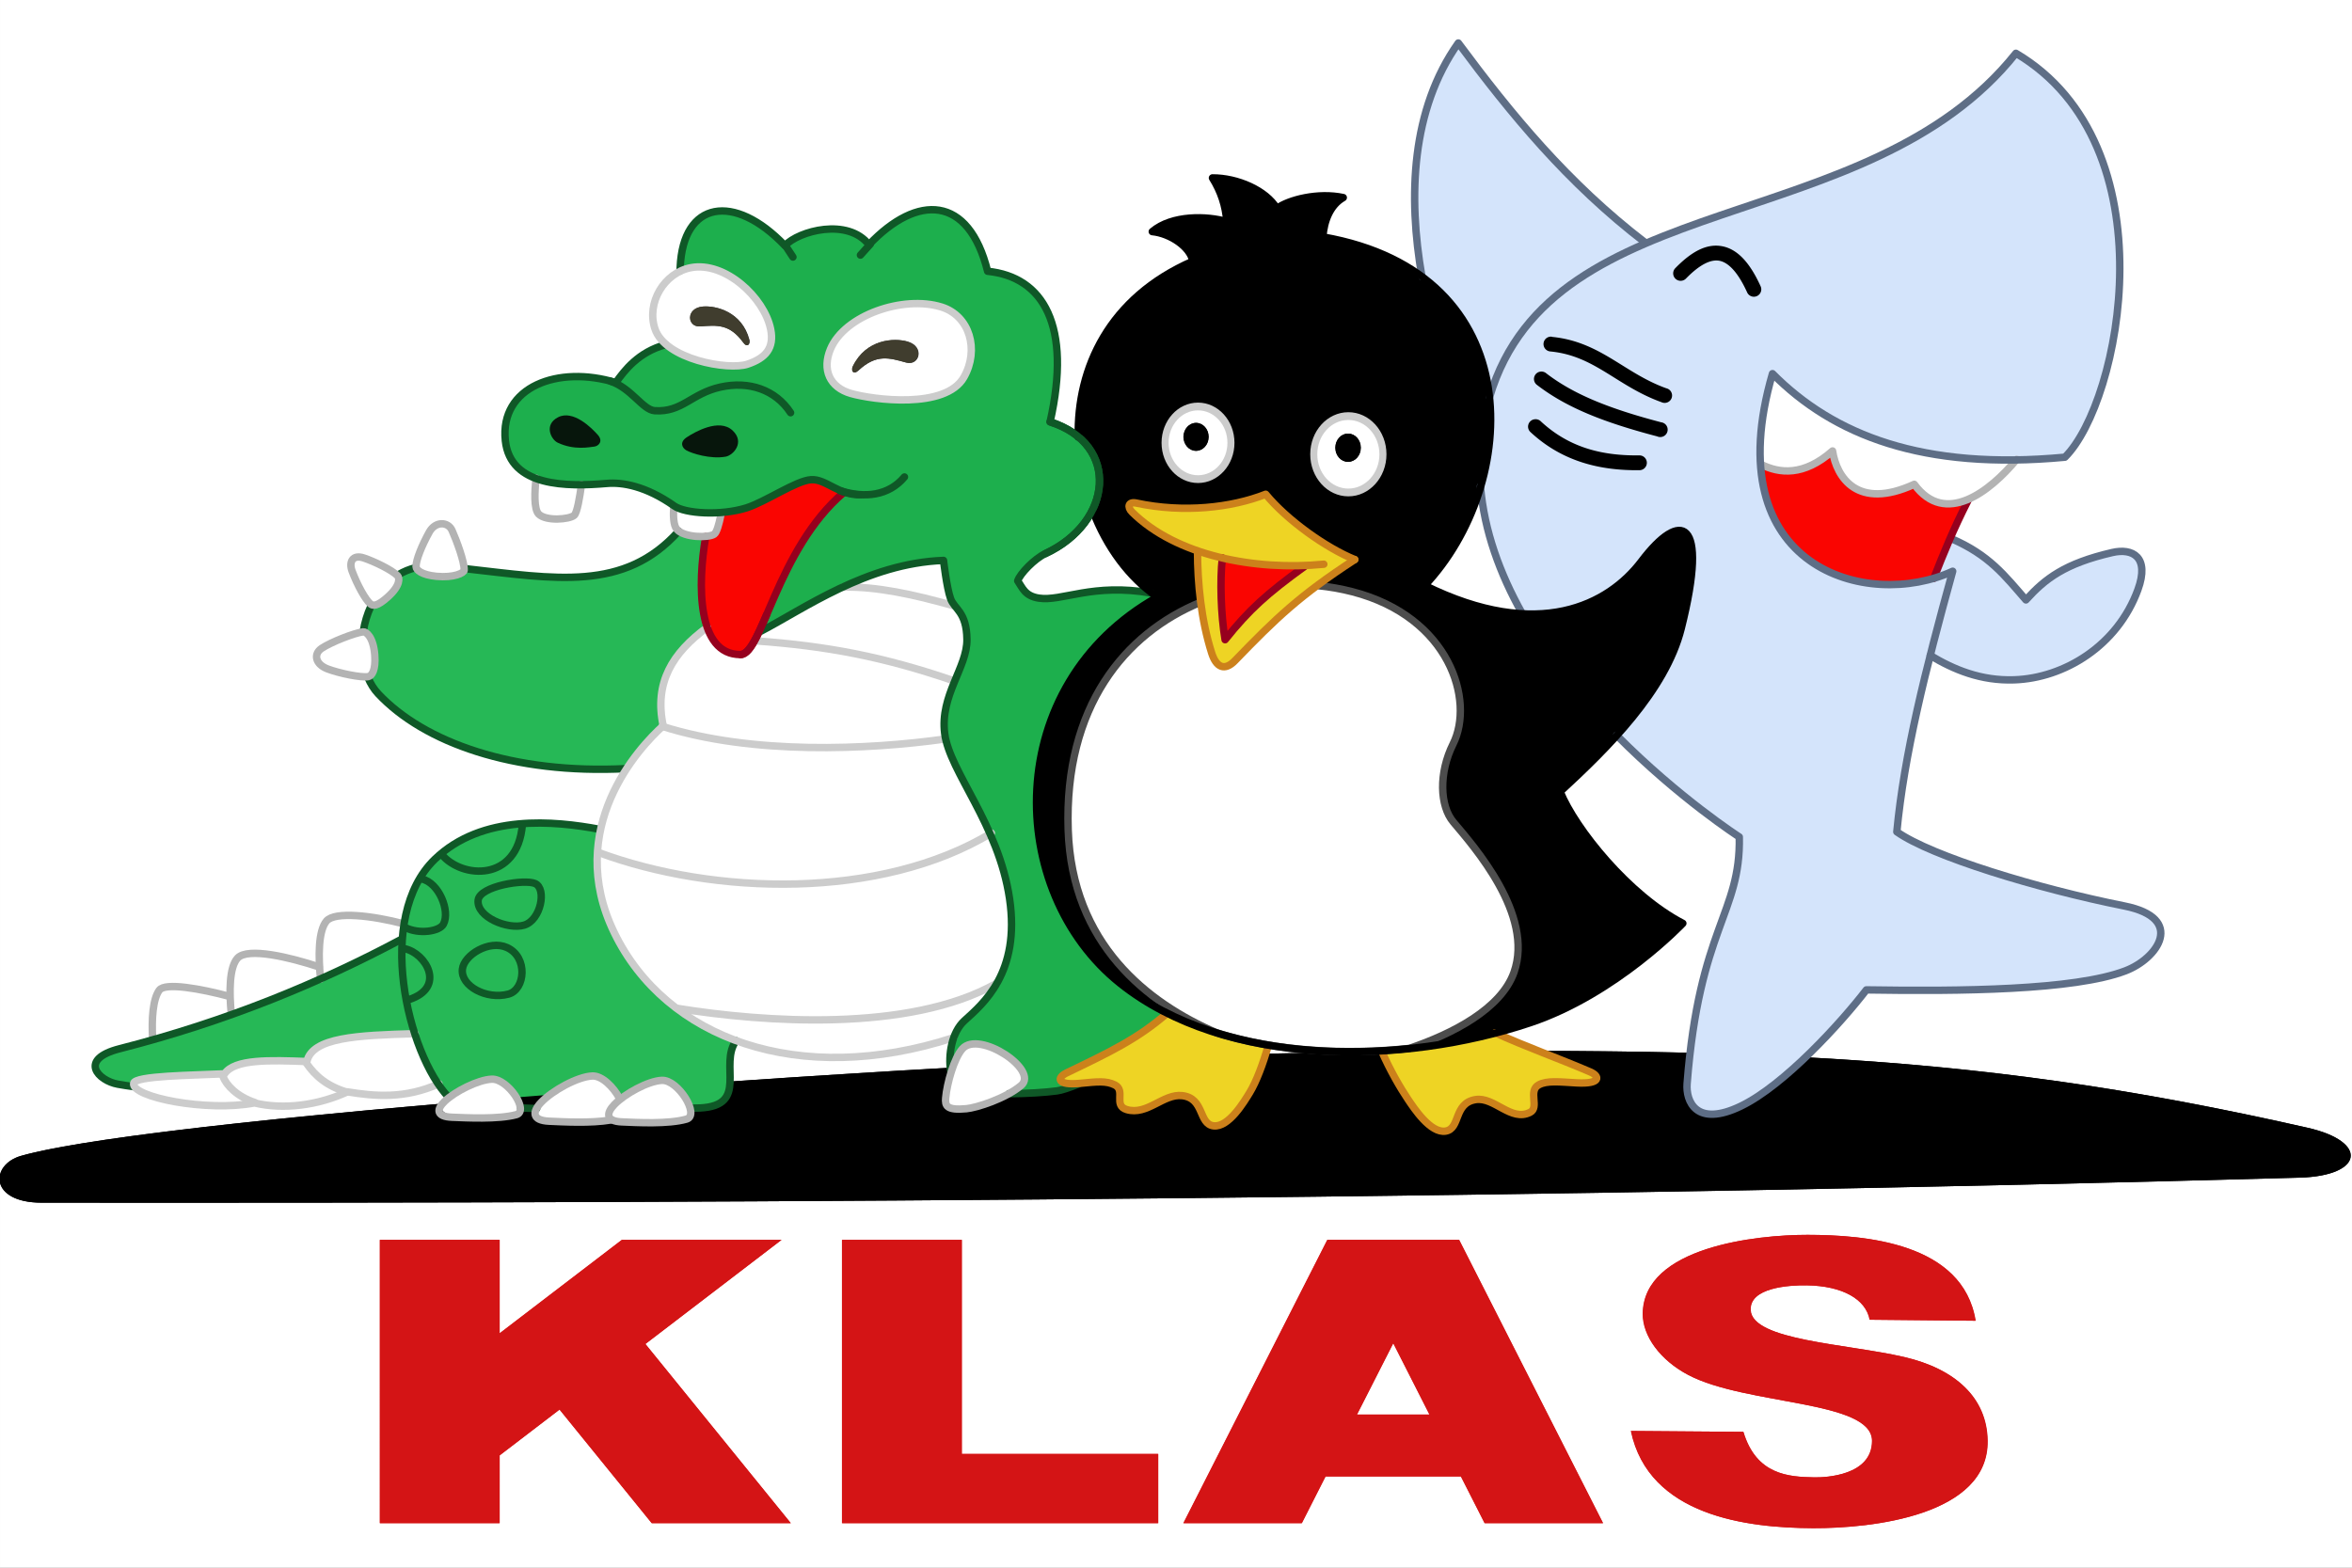 <?xml version="1.0" encoding="UTF-8" standalone="no"?>
<!-- Created with Inkscape (http://www.inkscape.org/) -->

<svg
   xmlns:dc="http://purl.org/dc/elements/1.1/"
   xmlns:cc="http://creativecommons.org/ns#"
   xmlns:rdf="http://www.w3.org/1999/02/22-rdf-syntax-ns#"
   xmlns:svg="http://www.w3.org/2000/svg"
   xmlns="http://www.w3.org/2000/svg"
   xmlns:sodipodi="http://sodipodi.sourceforge.net/DTD/sodipodi-0.dtd"
   xmlns:inkscape="http://www.inkscape.org/namespaces/inkscape"
   width="300"
   height="200"
   viewBox="0 0 79.375 52.917"
   version="1.1"
   id="svg8"
   inkscape:version="0.92.2 5c3e80d, 2017-08-06"
   sodipodi:docname="klas.svg">
  <rect x="0" y="0" width="79.375" height="52.917" fill="#808080" stroke="none"/>
  <defs
     id="defs2" />
  <sodipodi:namedview
     id="base"
     pagecolor="#ffffff"
     bordercolor="#666666"
     borderopacity="1.0"
     inkscape:pageopacity="0.0"
     inkscape:pageshadow="2"
     inkscape:zoom="1.4"
     inkscape:cx="-48.368997"
     inkscape:cy="148.67296"
     inkscape:document-units="px"
     inkscape:current-layer="layer1"
     showgrid="false"
     units="px"
     inkscape:window-width="1600"
     inkscape:window-height="835"
     inkscape:window-x="0"
     inkscape:window-y="33"
     inkscape:window-maximized="1" />
  <g
     inkscape:label="Layer 1"
     inkscape:groupmode="layer"
     id="layer1"
     transform="translate(0,-244.083)">
    <rect
       style="fill:#ffffff;fill-opacity:0.997;stroke:none;stroke-width:0.07;stroke-linecap:butt;stroke-linejoin:round;stroke-miterlimit:4;stroke-dasharray:none;stroke-opacity:1"
       id="rect4504"
       width="79.375"
       height="52.917"
       x="-2.8421709e-14"
       y="244.083" />
    <g
       transform="matrix(0.084,0,0,0.084,-1.899,238.407)"
       id="g1146">
      <g
         transform="matrix(2.976,0,0,2.976,-1076.805,444.192)"
         id="g4223">
        <path
           id="path3241"
           d="m 613.513,40.186 c -6.992,-0.01 -22.169,1.64 -22.284,10.623 -0.039,3.027 2.352,6.306 6.154,8.302 7.837,4.114 24.796,3.385 24.796,8.894 0,4.678 -6.229,4.956 -7.829,4.925 -3.423,-0.067 -7.802,-0.313 -9.549,-6.144 l -15.175,-0.118 c 2.415,11.496 15.695,13.093 24.596,13.126 7.885,0.03 23.7,-1.684 23.549,-11.816 -0.086,-5.817 -4.388,-9.7 -11.26,-11.297 -7.773,-1.806 -20.512,-2.223 -20.727,-6.336 -0.158,-3.022 5.12,-3.381 7.601,-3.341 4.825,0.078 7.96,1.882 8.475,4.643 l 14.292,0.137 C 634.445,41.215 621.139,40.197 613.513,40.186 Z M 420.731,40.86 V 79.119 h 16.158 V 69.971 l 8.102,-6.199 12.453,15.348 h 18.761 L 456.57,54.924 474.958,40.86 H 453.411 L 436.889,53.494 V 40.86 Z m 62.401,0 V 79.119 h 6.163 9.995 26.508 v -9.349 H 499.29 V 40.86 Z m 65.514,0 -19.435,38.26 h 15.976 l 3.204,-6.308 h 18.288 l 3.204,6.308 h 15.976 L 566.424,40.86 h -1.802 -14.173 z m 8.894,13.946 4.897,9.649 h -9.804 z"
           style="font-style:normal;font-variant:normal;font-weight:bold;font-stretch:normal;font-size:66.016px;line-height:125%;font-family:Arial;-inkscape-font-specification:'Arial Bold';text-align:start;letter-spacing:0px;word-spacing:0px;writing-mode:lr-tb;text-anchor:start;fill:#d41415;fill-opacity:1;stroke:none"
           inkscape:connector-curvature="0" />
        <path
           sodipodi:nodetypes="ssssss"
           inkscape:connector-curvature="0"
           id="path4081"
           d="m 372.297,29.52 c -4.178,1.188 -4.342,6.315 2.761,6.322 102.621,0.095 204.608,-0.582 304.851,-3.379 8.628,-0.241 9.327,-4.864 1.066,-6.736 -42.958,-9.733 -73.439,-11.161 -137.093,-10.071 -40.396,0.692 -152.014,8.299 -171.585,13.864 z"
           style="color:#000000;display:inline;overflow:visible;visibility:visible;fill:#000000;fill-opacity:1;stroke:none;stroke-width:1;marker:none;enable-background:accumulate" />
        <path
           style="color:#000000;display:inline;overflow:visible;visibility:visible;fill:#ffffff;stroke:none;stroke-width:1;marker:none;enable-background:accumulate"
           d="m 390.35,16.459 c -0.462,-3.283 -0.565,-7.707 0.634,-9.318 1.199,-1.611 11.664,1.233 14.216,2.397 2.552,1.164 -3.331,5.071 -4.727,5.526 -1.396,0.455 -10.122,1.395 -10.122,1.395 z"
           id="path4083"
           inkscape:connector-curvature="0" />
        <path
           sodipodi:nodetypes="csssc"
           style="color:#000000;display:inline;overflow:visible;visibility:visible;fill:#ffffff;stroke:none;stroke-width:1;marker:none;enable-background:accumulate"
           d="m 400.909,12.136 c -0.462,-3.283 -0.732,-7.846 0.634,-9.318 1.867,-2.012 11.664,1.233 14.216,2.397 2.552,1.164 -3.331,5.071 -4.727,5.526 -1.396,0.455 -10.122,1.395 -10.122,1.395 z"
           id="path4085"
           inkscape:connector-curvature="0" />
        <path
           sodipodi:nodetypes="csscc"
           inkscape:connector-curvature="0"
           id="path4089"
           d="m 427.249,-1.69 c -11.954,6.737 -25.649,12.667 -41.61,16.74 -5.662,1.445 -2.901,4.321 -0.265,4.794 14.64,2.626 34.823,-1.41 44.008,-3.276 z"
           style="color:#000000;display:inline;overflow:visible;visibility:visible;fill:#26b856;fill-opacity:1;stroke:none;stroke-width:1;marker:none;enable-background:accumulate" />
        <path
           style="color:#000000;display:inline;overflow:visible;visibility:visible;fill:#ffffff;stroke:none;stroke-width:1;marker:none;enable-background:accumulate"
           d="m 427.477,12.964 c -8.769,0.259 -15.774,0.289 -16.58,3.82 -4.94,-0.183 -9.766,-0.359 -11.106,1.657 -4.287,0.215 -12.084,0.25 -12.28,1.281 -0.358,1.875 9.917,3.891 16.313,2.654 3.895,0.935 8.573,0.336 12.541,-1.499 4.486,0.733 9.525,1.118 15.417,-2.785 z"
           id="path4091"
           inkscape:connector-curvature="0"
           sodipodi:nodetypes="cccscccc" />
        <path
           sodipodi:nodetypes="cssccsccccc"
           inkscape:connector-curvature="0"
           id="path4097"
           d="m 462.315,-56.309 c -8.231,10.739 -18.795,7.577 -33.389,6.191 -10.296,-0.978 -13.011,12.315 -8.405,17.232 6.477,6.915 19.379,11.275 35.533,9.984 l -1.86,9.117 c -4.578,-0.952 -17.988,-4.488 -26.014,3.248 -8.738,8.422 -3.002,29.112 3.161,33.277 10.38,0.538 19.462,0.581 32.614,0.316 8.008,-0.384 0.462,-8.22 7.17,-10.671 l -1.781,-67.475 z"
           style="color:#000000;display:inline;overflow:visible;visibility:visible;fill:#26b856;fill-opacity:1;stroke:none;stroke-width:1;marker:none;enable-background:accumulate" />
        <path
           sodipodi:nodetypes="csscccc"
           inkscape:connector-curvature="0"
           id="path4099"
           d="m 459.002,-28.552 c -3.27,2.932 -13.432,13.855 -6.606,27.936 7.121,14.691 25.878,21.309 47.446,13.617 20.661,-7.368 11.859,-44.226 11.846,-44.88 -0.012,-0.654 -10.379,-23.739 -10.379,-23.739 0,0 -15.647,3.793 -16.434,3.869 -16.068,7.007 -28.331,11.593 -25.873,23.197 z"
           style="color:#000000;display:inline;overflow:visible;visibility:visible;fill:#ffffff;stroke:none;stroke-width:1;marker:none;enable-background:accumulate" />
        <path
           sodipodi:nodetypes="csscc"
           inkscape:connector-curvature="0"
           id="path4133"
           d="m 460.985,-61.484 c -0.229,0.549 -1.117,5.22 -0.155,6.387 0.961,1.167 4.348,1.19 5.067,0.669 0.719,-0.521 1.538,-6.428 1.538,-6.428 z"
           style="color:#000000;display:inline;overflow:visible;visibility:visible;fill:#ffffff;stroke:none;stroke-width:1;marker:none;enable-background:accumulate" />
        <path
           style="color:#000000;display:inline;overflow:visible;visibility:visible;fill:#ffffff;stroke:none;stroke-width:1;marker:none;enable-background:accumulate"
           d="m 442.165,-63.712 c -0.215,0.516 -0.976,5.571 0.028,6.575 1.005,1.004 4.172,0.719 4.798,0.166 0.625,-0.553 1.233,-6.151 1.233,-6.151 z"
           id="path4131"
           inkscape:connector-curvature="0"
           sodipodi:nodetypes="csscc" />
        <path
           sodipodi:nodetypes="csssssccsccccscsscssssscsccsc"
           inkscape:connector-curvature="0"
           id="path4340"
           d="m 481.92,-59.487 c -3.021,0.082 -0.927,-2.412 -2.949,-2.292 -2.022,0.12 -6.166,3.001 -8.746,3.81 -3.455,1.084 -8.271,0.767 -9.721,-0.256 -3.873,-2.732 -7.053,-3.223 -9.072,-3.05 -5.445,0.468 -13.073,0.486 -13.74,-5.771 -0.777,-7.288 7.126,-10.227 14.915,-7.843 1.152,-1.622 3.185,-4.364 6.903,-5.277 0,0 1.574,-5.264 1.786,-10.291 0.377,-8.944 7.285,-10.112 14.139,-2.929 1.876,-2.013 8.504,-3.779 11.342,-0.123 6.562,-6.907 13.465,-6.681 16.022,3.585 7.535,0.767 11.368,7.336 8.435,20.334 9.531,3.049 8.436,13.567 -0.631,17.786 -1.469,0.684 -3.452,2.736 -3.742,3.684 0.64,0.928 0.963,2.04 2.846,2.333 3.8,0.59 9.119,-3.357 21.061,0.894 6.336,2.255 0.304,56.008 -0.302,56.749 -0.606,0.741 -14.872,8.425 -18.311,8.894 -3.439,0.469 -11.82,0.708 -13.358,-0.512 -1.538,-1.221 -1.623,-6.692 0.872,-8.97 2.495,-2.278 7.581,-6.431 6.092,-16.48 -1.49,-10.049 -8.089,-17.109 -8.755,-22.286 -0.666,-5.177 3.052,-8.927 3.003,-12.709 -0.048,-3.782 -1.696,-4.055 -2.216,-5.526 -0.521,-1.471 -0.945,-5.145 -0.945,-5.145 -12.12,0.435 -21.807,8.904 -27.533,10.846 -2.495,-1.046 -0.77,-9.276 0.223,-11.303 0.993,-2.027 12.383,-8.15 12.383,-8.15 z"
           style="color:#000000;display:inline;overflow:visible;visibility:visible;fill:#1daf4d;fill-opacity:1;stroke:none;stroke-width:1;marker:none;enable-background:accumulate" />
        <path
           sodipodi:nodetypes="csccsc"
           inkscape:connector-curvature="0"
           id="path4147"
           d="m 483.464,-60.126 c -9.081,7.671 -11.087,21.936 -14.023,21.956 -5.888,0.039 -5.813,-9.493 -4.695,-15.948 2.116,-0.491 1.309,-1.557 2.234,-3.354 5.161,-0.208 6.965,-2.357 9.466,-3.666 2.345,-1.228 4.325,-0.511 7.018,1.012 z"
           style="color:#000000;display:inline;overflow:visible;visibility:visible;fill:#fa0501;fill-opacity:1;stroke:none;stroke-width:1;marker:none;enable-background:accumulate" />
        <path
           sodipodi:nodetypes="cccc"
           inkscape:connector-curvature="0"
           id="path4113"
           d="m 566.344,-120.748 c -14.122,19.926 0.901,53.614 6.08,60.332 l 22.419,-30.983 c -12.249,-8.589 -20.695,-18.83 -28.5,-29.349 z"
           style="color:#000000;display:inline;overflow:visible;visibility:visible;fill:#d4e4fb;fill-opacity:1;stroke:none;stroke-width:1;marker:none;enable-background:accumulate" />
        <path
           sodipodi:nodetypes="ccssscc"
           inkscape:connector-curvature="0"
           id="path4115"
           d="m 629.978,-54.942 c 7.023,2.298 9.693,5.604 12.995,9.396 2.583,-2.858 5.234,-4.914 11.651,-6.398 2.73,-0.631 5.092,0.569 3.464,5.025 -2.765,7.569 -9.938,11.926 -16.676,12.164 -8.415,0.297 -13.794,-5.298 -18.469,-7.946 z"
           style="color:#000000;display:inline;overflow:visible;visibility:visible;fill:#d4e4fb;fill-opacity:1;stroke:none;stroke-width:1;marker:none;enable-background:accumulate" />
        <path
           style="color:#000000;display:inline;overflow:visible;visibility:visible;fill:#fa0501;fill-opacity:1;stroke:none;stroke-width:1;marker:none;enable-background:accumulate"
           d="m 608.756,-79.547 -7.801,25.052 24.829,18.32 c 4.053,-9.875 6.378,-18.602 13.821,-30.732 z"
           id="path4117"
           inkscape:connector-curvature="0"
           sodipodi:nodetypes="ccccc" />
        <path
           sodipodi:nodetypes="cccccc"
           inkscape:connector-curvature="0"
           id="path4119"
           d="m 605.491,-79.071 -0.139,14.155 c 3.391,2.233 6.919,3.301 11.516,-0.746 0.549,3.568 3.365,8.03 11.03,4.504 4.669,6.381 11.595,-0.251 14.971,-4.816 z"
           style="color:#000000;display:inline;overflow:visible;visibility:visible;fill:#ffffff;stroke:none;stroke-width:1;marker:none;enable-background:accumulate" />
        <path
           style="color:#000000;display:inline;overflow:visible;visibility:visible;fill:#eed424;fill-opacity:1;stroke:none;stroke-width:1;marker:none;enable-background:accumulate"
           d="m 529.708,7.747 c -5.204,5.299 -9.124,7.143 -16.245,10.574 -1.318,0.635 -1.408,1.728 1.875,1.403 2.324,-0.231 3.486,-0.348 4.633,0.216 1.52,0.748 -0.247,2.776 1.601,3.33 2.77,0.829 4.952,-2.174 7.502,-1.881 3.021,0.348 2.184,3.838 4.23,4.077 2.047,0.239 4.137,-3.283 4.881,-4.501 1.644,-2.69 3.391,-8.779 3.503,-11.553 z"
           id="path4121"
           inkscape:connector-curvature="0"
           sodipodi:nodetypes="cssssssscc" />
        <path
           sodipodi:nodetypes="cscccccsscssc"
           inkscape:connector-curvature="0"
           id="path4123"
           d="m 604.277,-13.544 c 0,0 -40.428,-26.002 -34.462,-56.329 6.371,-32.386 51.064,-23.451 71.805,-49.486 21.03,12.44 14.159,47.08 6.615,54.542 -19.214,1.801 -31.247,-2.995 -39.478,-11.283 -7.68,26.382 12.895,31.974 24.328,26.681 -3.743,13.532 -6.553,24.779 -7.542,35.183 4.684,3.316 19.022,7.68 30.726,10.017 8.264,1.65 4.539,7.076 0.137,8.755 -6.92,2.64 -22.367,2.775 -34.974,2.574 -3.463,4.498 -11.082,12.862 -16.939,15.692 -6.073,2.934 -7.443,-0.696 -7.262,-3.021 1.644,-21.08 7.263,-22.995 7.044,-33.324 z"
           style="color:#000000;display:inline;overflow:visible;visibility:visible;fill:#d4e4fb;fill-opacity:1;stroke:none;stroke-width:1;marker:none;enable-background:accumulate" />
        <path
           sodipodi:nodetypes="cssssssscc"
           inkscape:connector-curvature="0"
           id="path4125"
           d="m 564.439,8.714 c 4.127,3.781 12.439,6.348 19.702,9.469 1.345,0.578 1.482,1.666 -1.813,1.483 -2.332,-0.13 -4.011,-0.344 -5.133,0.27 -1.486,0.813 0.127,3.048 -1.156,3.704 -2.575,1.316 -4.827,-2.12 -7.362,-1.716 -3.003,0.478 -2.016,3.929 -4.05,4.256 -2.034,0.327 -4.275,-3.101 -5.071,-4.286 -1.759,-2.616 -4.316,-7.313 -5.164,-11.268 z"
           style="color:#000000;display:inline;overflow:visible;visibility:visible;fill:#eed424;fill-opacity:1;stroke:none;stroke-width:1;marker:none;enable-background:accumulate" />
        <path
           sodipodi:nodetypes="ssssccsss"
           inkscape:connector-curvature="0"
           id="path4127"
           d="m 525.892,-46.019 c 14.781,-8.195 25.952,-6.51 35.512,-1.671 15.636,7.914 25.198,2.84 29.66,-3.051 5.256,-6.94 9.188,-6.105 5.376,9.046 -2.122,8.433 -9.989,16.186 -16.349,22.049 2.051,5.051 9.278,14.018 16.55,17.778 0,0 -8.994,9.503 -20.547,13.385 -17.292,5.81 -41.15,6.083 -55.401,-5.304 -15.57,-12.441 -16.135,-40.402 5.2,-52.231 z"
           style="color:#000000;display:inline;overflow:visible;visibility:visible;fill:#000000;stroke:none;stroke-width:1;marker:none;enable-background:accumulate" />
        <path
           inkscape:connector-curvature="0"
           id="path4129"
           d="m 543.957,-47.646 c -15.041,8.4e-4 -31.048,10.119 -30.281,33.156 0.513,15.407 10.653,23.357 20.062,27.406 8.091,2.508 17.225,3.015 26,2.094 5.841,-1.973 12.387,-5.352 14.125,-10.281 2.737,-7.761 -5.378,-16.938 -8.188,-20.281 -1.841,-2.191 -1.993,-6.628 -0.031,-10.562 2.903,-5.822 -0.417,-17.114 -13.562,-20.531 -2.608,-0.678 -5.34,-1 -8.125,-1 z"
           style="color:#000000;display:inline;overflow:visible;visibility:visible;fill:#ffffff;stroke:none;stroke-width:1;marker:none;enable-background:accumulate" />
        <path
           style="color:#000000;display:inline;overflow:visible;visibility:visible;fill:#ffffff;stroke:none;stroke-width:1;marker:none;enable-background:accumulate"
           d="m 473.509,-82.101 c 0.516,2.554 -0.678,3.912 -3.151,4.732 -2.529,0.838 -11.08,-0.62 -12.469,-4.786 -1.168,-3.505 1.226,-7.563 4.856,-8.254 4.612,-0.878 9.903,4.042 10.764,8.308 z"
           id="path4135"
           inkscape:connector-curvature="0"
           sodipodi:nodetypes="sssss" />
        <path
           sodipodi:nodetypes="sssss"
           inkscape:connector-curvature="0"
           id="path4137"
           d="m 481.581,-79.398 c -1.146,2.759 -0.115,5.154 2.779,5.979 2.934,0.836 12.758,2.174 15.242,-2.205 2.09,-3.684 0.798,-8.283 -3.038,-9.474 -5.133,-1.594 -13.07,1.091 -14.984,5.7 z"
           style="color:#000000;display:inline;overflow:visible;visibility:visible;fill:#ffffff;stroke:none;stroke-width:1;marker:none;enable-background:accumulate" />
        <path
           style="color:#000000;font-style:normal;font-variant:normal;font-weight:normal;font-stretch:normal;font-size:medium;line-height:normal;font-family:Sans;-inkscape-font-specification:Sans;text-indent:0;text-align:start;text-decoration:none;text-decoration-line:none;letter-spacing:normal;word-spacing:normal;text-transform:none;writing-mode:lr-tb;direction:ltr;baseline-shift:baseline;text-anchor:start;display:inline;overflow:visible;visibility:visible;fill:#333333;fill-opacity:1;stroke:none;stroke-width:1;marker:none;enable-background:accumulate"
           d="m 463.971,-82.48 c 2.272,-0.17 3.976,-0.356 5.822,2.18 0.559,0.768 0.957,0.176 0.811,-0.376 -1.006,-3.794 -4.515,-4.629 -6.262,-4.485 -2.348,0.194 -2.137,2.813 -0.371,2.681 z"
           id="path4139"
           inkscape:connector-curvature="0"
           sodipodi:nodetypes="sssss" />
        <path
           sodipodi:nodetypes="sssss"
           inkscape:connector-curvature="0"
           id="path4141"
           d="m 491.78,-77.6 c -2.304,-0.638 -4.02,-1.176 -6.436,1.061 -0.731,0.677 -1.021,-0.013 -0.758,-0.553 1.807,-3.703 5.589,-3.85 7.357,-3.345 2.377,0.678 1.627,3.333 -0.164,2.837 z"
           style="color:#000000;font-style:normal;font-variant:normal;font-weight:normal;font-stretch:normal;font-size:medium;line-height:normal;font-family:Sans;-inkscape-font-specification:Sans;text-indent:0;text-align:start;text-decoration:none;text-decoration-line:none;letter-spacing:normal;word-spacing:normal;text-transform:none;writing-mode:lr-tb;direction:ltr;baseline-shift:baseline;text-anchor:start;display:inline;overflow:visible;visibility:visible;fill:#333333;fill-opacity:1;stroke:none;stroke-width:1;marker:none;enable-background:accumulate" />
        <path
           style="color:#000000;display:inline;overflow:visible;visibility:visible;fill:#07160c;fill-opacity:1;stroke:none;stroke-width:1;marker:none;enable-background:accumulate"
           d="m 450.152,-67.805 c -0.807,-0.925 -3.333,-3.476 -5.399,-2.401 -1.947,1.013 -0.928,3.002 -0.047,3.422 2.254,1.075 4.333,0.593 4.924,0.539 0.591,-0.054 1.259,-0.717 0.522,-1.561 z"
           id="path4153"
           inkscape:connector-curvature="0"
           sodipodi:nodetypes="sssss" />
        <path
           sodipodi:nodetypes="sssss"
           inkscape:connector-curvature="0"
           id="path4155"
           d="m 462.115,-67.493 c 1.088,-0.722 4.4,-2.629 6.209,-0.934 1.705,1.597 0.096,3.35 -0.924,3.535 -2.045,0.372 -4.57,-0.429 -5.32,-0.853 -0.549,-0.311 -0.959,-1.089 0.035,-1.748 z"
           style="color:#000000;display:inline;overflow:visible;visibility:visible;fill:#07160c;fill-opacity:1;stroke:none;stroke-width:1;marker:none;enable-background:accumulate" />
        <path
           sodipodi:nodetypes="sssss"
           inkscape:connector-curvature="0"
           id="path4157"
           d="m 499.404,15.055 c 2.256,-2.513 10.4,2.895 7.908,4.97 -2.133,1.777 -6,3.001 -7.375,3.128 -2.699,0.25 -2.888,-0.403 -2.798,-1.45 0.168,-1.943 1.123,-5.377 2.265,-6.649 z"
           style="color:#000000;display:inline;overflow:visible;visibility:visible;fill:#ffffff;fill-opacity:1;stroke:none;stroke-width:1;marker:none;enable-background:accumulate" />
        <path
           sodipodi:nodetypes="ssssss"
           inkscape:connector-curvature="0"
           id="path4159"
           d="m 427.427,-54.713 c -0.995,1.79 -1.811,3.788 -1.79,4.674 0.011,0.467 0.797,1.122 2.752,1.307 2.36,0.224 3.723,-0.45 3.743,-0.825 0.06,-1.111 -1.036,-4.026 -1.631,-5.364 -0.542,-1.219 -2.253,-1.269 -3.074,0.208 z"
           style="color:#000000;display:inline;overflow:visible;visibility:visible;fill:#ffffff;fill-opacity:1;stroke:none;stroke-width:1;marker:none;enable-background:accumulate" />
        <path
           style="color:#000000;display:inline;overflow:visible;visibility:visible;fill:#ffffff;fill-opacity:1;stroke:none;stroke-width:1;marker:none;enable-background:accumulate"
           d="m 413.681,-36.235 c 1.582,0.605 4.61,1.221 5.514,1.043 0.477,-0.094 1.023,-0.872 0.868,-2.911 -0.186,-2.46 -1.172,-3.177 -1.561,-3.132 -1.15,0.134 -4.331,1.372 -5.598,2.217 -1.155,0.771 -0.867,2.154 0.776,2.782 z"
           id="path4161"
           inkscape:connector-curvature="0"
           sodipodi:nodetypes="ssssss" />
        <path
           sodipodi:nodetypes="ssssss"
           inkscape:connector-curvature="0"
           id="path4163"
           d="m 417.002,-49.437 c 0.721,1.916 1.786,3.825 2.453,4.41 0.351,0.308 0.907,0.394 2.368,-0.919 1.763,-1.584 1.579,-2.596 1.317,-2.865 -0.776,-0.797 -3.153,-1.931 -4.541,-2.396 -1.577,-0.528 -2.041,0.589 -1.596,1.77 z"
           style="color:#000000;display:inline;overflow:visible;visibility:visible;fill:#ffffff;fill-opacity:1;stroke:none;stroke-width:1;marker:none;enable-background:accumulate" />
        <path
           style="color:#000000;display:inline;overflow:visible;visibility:visible;fill:#ffffff;fill-opacity:1;stroke:none;stroke-width:1;marker:none;enable-background:accumulate"
           d="m 430.489,24.306 c 1.96,0.079 6.218,0.305 8.665,-0.343 1.816,-0.481 -1.114,-4.891 -3.306,-4.796 -1.831,0.08 -4.929,1.641 -6.34,2.986 -1.117,1.065 -1.192,2.065 0.981,2.153 z"
           id="path4165"
           inkscape:connector-curvature="0"
           sodipodi:nodetypes="sssss" />
        <path
           style="color:#000000;display:inline;overflow:visible;visibility:visible;fill:#ffffff;fill-opacity:1;stroke:none;stroke-width:1;marker:none;enable-background:accumulate"
           d="m 443.605,24.842 c 2.13,0.094 6.756,0.362 9.415,-0.408 1.973,-0.571 -1.21,-5.811 -3.592,-5.698 -1.99,0.094 -5.356,1.95 -6.889,3.548 -1.214,1.266 -1.295,2.454 1.066,2.558 z"
           id="path4167"
           inkscape:connector-curvature="0"
           sodipodi:nodetypes="sssss" />
        <path
           sodipodi:nodetypes="sssss"
           inkscape:connector-curvature="0"
           id="path4169"
           d="m 453.412,24.934 c 1.977,0.086 6.273,0.333 8.742,-0.375 1.832,-0.525 -1.123,-5.338 -3.335,-5.234 -1.848,0.087 -4.973,1.791 -6.396,3.26 -1.127,1.163 -1.202,2.254 0.99,2.35 z"
           style="color:#000000;display:inline;overflow:visible;visibility:visible;fill:#ffffff;fill-opacity:1;stroke:none;stroke-width:1;marker:none;enable-background:accumulate" />
        <path
           style="color:#000000;font-style:normal;font-variant:normal;font-weight:normal;font-stretch:normal;font-size:medium;line-height:normal;font-family:Sans;-inkscape-font-specification:Sans;text-indent:0;text-align:start;text-decoration:none;text-decoration-line:none;letter-spacing:normal;word-spacing:normal;text-transform:none;writing-mode:lr-tb;direction:ltr;baseline-shift:baseline;text-anchor:start;display:inline;overflow:visible;visibility:visible;fill:#000000;fill-opacity:1;stroke:none;stroke-width:2;marker:none;enable-background:accumulate"
           d="m 600.281,-93.312 c -1.587,0.281 -3.138,1.379 -4.688,2.969 a 1.005,1.005 0 1 0 1.438,1.406 c 1.86,-1.908 3.347,-2.613 4.5,-2.406 1.153,0.206 2.461,1.421 3.75,4.25 a 1,1 0 1 0 1.812,-0.844 c -1.411,-3.097 -3.083,-4.992 -5.219,-5.375 -0.534,-0.096 -1.065,-0.094 -1.594,0 z"
           id="path4181"
           inkscape:connector-curvature="0" />
        <path
           style="color:#000000;font-style:normal;font-variant:normal;font-weight:normal;font-stretch:normal;font-size:medium;line-height:normal;font-family:Sans;-inkscape-font-specification:Sans;text-indent:0;text-align:start;text-decoration:none;text-decoration-line:none;letter-spacing:normal;word-spacing:normal;text-transform:none;writing-mode:lr-tb;direction:ltr;baseline-shift:baseline;text-anchor:start;display:inline;overflow:visible;visibility:visible;fill:#000000;fill-opacity:1;stroke:none;stroke-width:2;marker:none;enable-background:accumulate"
           d="m 578.875,-81.094 a 1.002,1.002 0 1 0 -0.125,2 c 2.933,0.29 5.104,1.392 7.344,2.75 2.24,1.358 4.55,2.989 7.625,4.094 a 1,1 0 1 0 0.656,-1.875 c -2.784,-1 -4.931,-2.5 -7.25,-3.906 -2.319,-1.406 -4.818,-2.701 -8.156,-3.031 a 1,1 0 0 0 -0.094,-0.031 z"
           id="path4183"
           inkscape:connector-curvature="0" />
        <path
           style="color:#000000;font-style:normal;font-variant:normal;font-weight:normal;font-stretch:normal;font-size:medium;line-height:normal;font-family:Sans;-inkscape-font-specification:Sans;text-indent:0;text-align:start;text-decoration:none;text-decoration-line:none;letter-spacing:normal;word-spacing:normal;text-transform:none;writing-mode:lr-tb;direction:ltr;baseline-shift:baseline;text-anchor:start;display:inline;overflow:visible;visibility:visible;fill:#000000;fill-opacity:1;stroke:none;stroke-width:2;marker:none;enable-background:accumulate"
           d="m 577.406,-76.375 a 1,1 0 0 0 -0.469,1.812 c 3.947,3.035 8.929,5.025 16.219,6.938 a 1,1 0 1 0 0.531,-1.906 c -7.171,-1.881 -11.889,-3.824 -15.531,-6.625 a 1,1 0 0 0 -0.75,-0.219 z"
           id="path4185"
           inkscape:connector-curvature="0" />
        <path
           style="color:#000000;font-style:normal;font-variant:normal;font-weight:normal;font-stretch:normal;font-size:medium;line-height:normal;font-family:Sans;-inkscape-font-specification:Sans;text-indent:0;text-align:start;text-decoration:none;text-decoration-line:none;letter-spacing:normal;word-spacing:normal;text-transform:none;writing-mode:lr-tb;direction:ltr;baseline-shift:baseline;text-anchor:start;display:inline;overflow:visible;visibility:visible;fill:#000000;fill-opacity:1;stroke:none;stroke-width:2;marker:none;enable-background:accumulate"
           d="m 576.594,-69.938 a 1,1 0 0 0 -0.531,1.75 c 4.316,3.999 9.44,5.187 14.688,5.125 a 1,1 0 1 0 0,-2 c -4.941,0.059 -9.423,-0.99 -13.312,-4.594 a 1,1 0 0 0 -0.844,-0.281 z"
           id="path4187"
           inkscape:connector-curvature="0" />
        <path
           sodipodi:nodetypes="cccccccccc"
           inkscape:connector-curvature="0"
           id="path4191"
           d="m 527.224,-45.06 c -13.864,-7.43 -19.686,-36.214 3.26,-46.209 -0.315,-1.928 -3.051,-3.795 -5.45,-4.023 2.67,-2.269 7.422,-2.135 10.062,-1.348 -0.154,-2.141 -0.815,-4.063 -1.958,-5.893 3.324,-0.017 7.227,1.649 8.706,4.119 1.599,-1.181 5.566,-2.182 8.96,-1.454 -1.766,1.008 -2.59,3.137 -2.739,5.297 29.228,5.095 26.451,35.373 12.418,48.374 -11.133,-5.052 -23.537,-4.343 -33.259,1.137 z"
           style="color:#000000;display:inline;overflow:visible;visibility:visible;fill:#000000;stroke:none;stroke-width:1;marker:none;enable-background:accumulate" />
        <path
           style="color:#000000;display:inline;overflow:visible;visibility:visible;fill:#eed424;fill-opacity:1;stroke:none;stroke-width:1;marker:none;enable-background:accumulate"
           d="m 536.196,-37.35 c -1.396,1.445 -2.53,0.929 -3.155,-1.041 -1.713,-5.398 -2.038,-11.358 -1.871,-16.224 l 21.194,3.619 c -7.437,4.836 -10.666,7.95 -16.168,13.646 z"
           id="path4193"
           inkscape:connector-curvature="0"
           sodipodi:nodetypes="ssccs" />
        <circle
           r="5.592"
           cy="109.256"
           cx="167.501"
           transform="matrix(0.795,0,0,0.877,398.04,-162.578)"
           id="path4195"
           style="color:#000000;display:inline;overflow:visible;visibility:visible;fill:#ffffff;stroke:none;stroke-width:1.197;marker:none;enable-background:accumulate" />
        <circle
           r="5.592"
           cy="109.256"
           cx="167.501"
           transform="matrix(0.835,0,0,0.922,411.636,-165.946)"
           id="path4197"
           style="color:#000000;display:inline;overflow:visible;visibility:visible;fill:#ffffff;stroke:none;stroke-width:1.14;marker:none;enable-background:accumulate" />
        <path
           sodipodi:nodetypes="cccc"
           inkscape:connector-curvature="0"
           id="path4199"
           d="m 534.858,-40.173 c -0.741,-4.417 -0.753,-10.888 0.061,-13.292 l 11.947,2.474 c -6.016,4.299 -8.485,6.419 -12.008,10.818 z"
           style="color:#000000;display:inline;overflow:visible;visibility:visible;fill:#fa0501;fill-opacity:1;stroke:none;stroke-width:1;marker:none;enable-background:accumulate" />
        <circle
           r="5.592"
           cy="109.256"
           cx="167.501"
           transform="matrix(0.302,0,0,0.337,480.331,-104.384)"
           id="path4201"
           style="color:#000000;display:inline;overflow:visible;visibility:visible;fill:#000000;stroke:none;stroke-width:2.619;marker:none;enable-background:accumulate" />
        <circle
           r="5.592"
           cy="109.256"
           cx="167.501"
           style="color:#000000;display:inline;overflow:visible;visibility:visible;fill:#000000;stroke:none;stroke-width:2.619;marker:none;enable-background:accumulate"
           id="path4203"
           transform="matrix(0.306,0,0,0.341,500.183,-103.354)" />
        <path
           style="color:#000000;display:inline;overflow:visible;visibility:visible;fill:#eed424;fill-opacity:1;stroke:none;stroke-width:1;marker:none;enable-background:accumulate"
           d="m 522.293,-57.416 c -0.677,-0.673 -0.487,-1.435 0.568,-1.21 6.386,1.366 12.842,0.637 17.477,-1.188 2.89,3.501 8.127,7.24 12.026,8.818 -10.07,2.075 -23.201,0.405 -30.071,-6.42 z"
           id="path4205"
           inkscape:connector-curvature="0"
           sodipodi:nodetypes="ssccs" />
        <path
           style="color:#000000;display:inline;overflow:visible;visibility:visible;fill:#1daf4d;fill-opacity:1;stroke:none;stroke-width:1;marker:none;enable-background:accumulate"
           d="m 511.234,-69.59 c 9.531,3.049 8.436,13.567 -0.631,17.786 l -1.623,-8.988 z"
           id="path4338"
           inkscape:connector-curvature="0"
           sodipodi:nodetypes="cccc" />
      </g>
      <g
         id="g4067"
         transform="matrix(2.976,0,0,2.976,-2124.688,444.192)">
        <path
           inkscape:connector-curvature="0"
           style="font-style:normal;font-variant:normal;font-weight:bold;font-stretch:normal;font-size:66.016px;line-height:125%;font-family:Arial;-inkscape-font-specification:'Arial Bold';text-align:start;letter-spacing:0px;word-spacing:0px;writing-mode:lr-tb;text-anchor:start;fill:#d41415;fill-opacity:1;stroke:none"
           d="m 965.579,40.186 c -6.992,-0.01 -22.169,1.64 -22.284,10.623 -0.039,3.027 2.352,6.306 6.154,8.302 7.837,4.114 24.796,3.385 24.796,8.894 0,4.678 -6.229,4.956 -7.829,4.925 -3.423,-0.067 -7.802,-0.313 -9.549,-6.144 l -15.175,-0.118 c 2.416,11.496 15.695,13.093 24.596,13.126 7.885,0.03 23.7,-1.684 23.549,-11.816 -0.086,-5.817 -4.388,-9.7 -11.26,-11.297 -7.773,-1.806 -20.512,-2.223 -20.727,-6.336 -0.158,-3.022 5.12,-3.381 7.601,-3.341 4.825,0.078 7.96,1.882 8.475,4.643 l 14.292,0.137 c -1.707,-10.568 -15.013,-11.586 -22.639,-11.597 z m -192.782,0.674 V 79.119 h 16.158 V 69.971 l 8.102,-6.199 12.453,15.348 H 828.271 L 808.636,54.924 827.023,40.86 H 805.477 L 788.955,53.494 V 40.86 Z m 62.401,0 V 79.119 h 6.163 9.995 26.508 v -9.349 H 851.356 V 40.86 Z m 65.514,0 -19.435,38.26 h 15.976 l 3.204,-6.308 h 18.288 l 3.204,6.308 h 15.976 l -19.435,-38.26 h -1.802 -14.173 z m 8.894,13.946 4.897,9.649 h -9.804 z"
           id="path4069" />
        <path
           style="color:#000000;display:inline;overflow:visible;visibility:visible;fill:none;stroke:#b3b3b3;stroke-width:1;stroke-linecap:round;stroke-linejoin:round;stroke-miterlimit:4;stroke-dasharray:none;stroke-dashoffset:0;stroke-opacity:1;marker:none;enable-background:accumulate"
           d="m 793.917,-61.983 c -0.213,1.724 -0.325,4.179 0.342,4.846 1.005,1.004 4.172,0.719 4.798,0.166 0.396,-0.35 0.751,-2.474 0.979,-4.142"
           id="path4071"
           inkscape:connector-curvature="0"
           sodipodi:nodetypes="cssc" />
        <path
           sodipodi:nodetypes="cssscccssssccssssccscccssccsscsc"
           inkscape:connector-curvature="0"
           id="path4073"
           d="m 724.363,29.52 c -4.178,1.188 -4.342,6.315 2.761,6.322 102.621,0.095 204.608,-0.582 304.851,-3.379 8.628,-0.241 9.327,-4.864 1.066,-6.736 -23.77,-5.386 -43.72,-8.229 -67.583,-9.509 -9.602,8.608 -17.712,12.124 -15.859,-0.615 -6.329,-0.161 -12.991,-0.241 -20.098,-0.255 12.916,4.385 6.578,4.427 0.01,4.201 -1.228,-0.042 0.011,3.445 -1.643,4.02 -1.788,0.622 -6.45,-1.658 -7.18,-1.539 -2.047,0.334 -2.663,4.177 -4.24,4.237 -1.778,0.069 -4.58,-4.008 -8.273,-10.793 -5.726,0.086 -10.621,0.132 -15.76,0.255 -1.541,5.788 -3.771,9.194 -6.881,9.593 -1.672,0.215 -1.881,-3.116 -3.763,-3.686 -2.101,-0.636 -5.871,1.486 -7.62,1.83 -1.715,0.338 -0.889,-2.072 -2.057,-3.239 -0.932,-0.931 -3.875,-0.716 -4.987,-0.271 -2.9,1.159 -7.444,1.445 -9.297,1.072 -3.029,1.561 -4.669,2.01 -7.285,2.151 -2.328,0.125 -0.885,-4.278 -0.419,-5.585 -9.602,0.544 -19.746,1.18 -29.955,1.88 -0.683,3.077 -2.91,3.503 -5.154,3.664 -0.637,0.045 0.06,1.412 -0.813,1.498 -5.331,0.525 -15.833,0.331 -19.933,-0.165 -1.668,-0.202 0.748,-2.049 1.357,-3.192 -1.41,0.111 -2.813,0.223 -4.208,0.336 0.323,0.562 0.7,2.077 -0.52,2.428 -2.246,0.646 -6.884,0.617 -8.926,-0.162 -0.817,-0.312 -1.035,-0.982 -0.8,-1.411 -26.647,2.297 -49.006,4.834 -56.793,7.049 z"
           style="color:#000000;display:inline;overflow:visible;visibility:visible;fill:#000000;fill-opacity:1;stroke:none;stroke-width:1;marker:none;enable-background:accumulate" />
        <path
           style="color:#000000;display:inline;overflow:visible;visibility:visible;fill:none;stroke:#b3b3b3;stroke-width:1;stroke-linecap:round;stroke-linejoin:round;stroke-miterlimit:4;stroke-dasharray:none;stroke-dashoffset:0;stroke-opacity:1;marker:none;enable-background:accumulate"
           d="m 742.142,13.695 c -0.152,-2.657 0.025,-5.368 0.907,-6.554 0.786,-1.056 5.553,-0.198 9.463,0.847"
           id="path4075"
           inkscape:connector-curvature="0"
           sodipodi:nodetypes="csc" />
        <path
           sodipodi:nodetypes="csc"
           style="color:#000000;display:inline;overflow:visible;visibility:visible;fill:none;stroke:#b3b3b3;stroke-width:1;stroke-linecap:round;stroke-linejoin:round;stroke-miterlimit:4;stroke-dasharray:none;stroke-dashoffset:0;stroke-opacity:1;marker:none;enable-background:accumulate"
           d="m 752.764,10.387 c -0.296,-2.985 -0.292,-6.346 0.844,-7.57 1.381,-1.488 7.099,-0.1 11.016,1.194"
           id="path4077"
           inkscape:connector-curvature="0" />
        <path
           sodipodi:nodetypes="csc"
           inkscape:connector-curvature="0"
           id="path4079"
           d="m 764.811,5.659 c -0.315,-3.045 -0.316,-6.556 0.812,-7.858 1.133,-1.307 6.145,-0.731 10.413,0.388"
           style="color:#000000;display:inline;overflow:visible;visibility:visible;fill:none;stroke:#b3b3b3;stroke-width:1;stroke-linecap:round;stroke-linejoin:round;stroke-miterlimit:4;stroke-dasharray:none;stroke-dashoffset:0;stroke-opacity:1;marker:none;enable-background:accumulate" />
        <path
           sodipodi:nodetypes="cssc"
           inkscape:connector-curvature="0"
           id="path4082"
           d="M 775.793,0.243 C 764.687,6.178 752.12,11.371 737.705,15.05 c -5.662,1.445 -2.901,4.321 -0.265,4.794 0.692,0.124 1.396,0.233 2.111,0.329"
           style="color:#000000;display:inline;overflow:visible;visibility:visible;fill:none;stroke:#0f5827;stroke-width:1;stroke-linecap:round;stroke-linejoin:round;stroke-miterlimit:4;stroke-dasharray:none;stroke-dashoffset:0;stroke-opacity:1;marker:none;enable-background:accumulate" />
        <path
           style="color:#000000;display:inline;overflow:visible;visibility:visible;fill:none;stroke:#cccccc;stroke-width:1;stroke-linecap:round;stroke-linejoin:round;stroke-miterlimit:4;stroke-dasharray:none;stroke-dashoffset:0;stroke-opacity:1;marker:none;enable-background:accumulate"
           d="m 777.581,13.02 c -7.833,0.227 -13.873,0.5 -14.617,3.764 -4.94,-0.183 -9.766,-0.359 -11.106,1.657 -4.287,0.215 -12.084,0.25 -12.28,1.281 -0.358,1.875 9.917,3.891 16.313,2.654 3.895,0.935 8.573,0.336 12.541,-1.499 3.69,0.603 7.755,0.971 12.36,-1.091"
           id="path4084"
           inkscape:connector-curvature="0"
           sodipodi:nodetypes="cccsccc" />
        <path
           style="color:#000000;display:inline;overflow:visible;visibility:visible;fill:none;stroke:#cccccc;stroke-width:1;stroke-linecap:round;stroke-linejoin:round;stroke-miterlimit:4;stroke-dasharray:none;stroke-dashoffset:0;stroke-opacity:1;marker:none;enable-background:accumulate"
           d="m 768.389,20.92 c -2.667,-0.792 -4.287,-2.16 -5.492,-3.918"
           id="path4086"
           inkscape:connector-curvature="0"
           sodipodi:nodetypes="cc" />
        <path
           sodipodi:nodetypes="cc"
           inkscape:connector-curvature="0"
           id="path4088"
           d="m 755.933,22.31 c -2.407,-0.797 -3.863,-2.34 -4.275,-3.488"
           style="color:#000000;display:inline;overflow:visible;visibility:visible;fill:none;stroke:#cccccc;stroke-width:1;stroke-linecap:round;stroke-linejoin:round;stroke-miterlimit:4;stroke-dasharray:none;stroke-dashoffset:0;stroke-opacity:1;marker:none;enable-background:accumulate" />
        <path
           sodipodi:nodetypes="cccccccsccscccccc"
           inkscape:connector-curvature="0"
           id="path4090"
           d="m 813.157,-54.833 c -7.394,8.228 -16.632,6.43 -28.846,5.061 m -6.68,-0.126 c -0.835,0.207 -1.598,0.526 -2.287,0.935 m -3.738,4.272 c -0.494,1.055 -0.833,2.192 -1.018,3.343 m 0.622,6.287 c 0.346,0.825 0.804,1.564 1.376,2.174 6.197,6.616 18.276,10.893 33.458,10.12 m -3.582,8.191 c -6.043,-1.137 -15.833,-2.115 -22.217,4.038 -8.12,7.827 -3.741,26.249 1.866,32.157 m 9.716,1.436 c 0.761,0.021 1.396,0.058 2.161,0.074 m 20.792,-0.049 c 0.41,-0.008 0.823,-0.016 1.241,-0.024 6.694,-0.321 2.52,-5.848 4.887,-9.085"
           style="color:#000000;display:inline;overflow:visible;visibility:visible;fill:none;stroke:#0f5827;stroke-width:1;stroke-linecap:round;stroke-linejoin:round;stroke-miterlimit:4;stroke-dasharray:none;stroke-dashoffset:0;stroke-opacity:1;marker:none;enable-background:accumulate" />
        <path
           sodipodi:nodetypes="ccsc"
           inkscape:connector-curvature="0"
           id="path4092"
           d="m 817.025,-41.85 c -4.745,3.467 -7.182,7.509 -5.956,13.298 -3.27,2.932 -13.432,13.855 -6.606,27.936 6.939,14.316 24.927,20.965 45.799,14.179"
           style="color:#000000;display:inline;overflow:visible;visibility:visible;fill:none;stroke:#cccccc;stroke-width:1;stroke-linecap:round;stroke-linejoin:round;stroke-miterlimit:4;stroke-dasharray:none;stroke-dashoffset:0;stroke-opacity:1;marker:none;enable-background:accumulate" />
        <path
           sodipodi:nodetypes="cc"
           inkscape:connector-curvature="0"
           id="path4094"
           d="m 850.269,-44.766 c -5.536,-1.557 -10.404,-2.599 -14.845,-2.511"
           style="color:#000000;display:inline;overflow:visible;visibility:visible;fill:none;stroke:#cccccc;stroke-width:1;stroke-linecap:round;stroke-linejoin:round;stroke-miterlimit:4;stroke-dasharray:none;stroke-dashoffset:0;stroke-opacity:1;marker:none;enable-background:accumulate" />
        <path
           sodipodi:nodetypes="cc"
           inkscape:connector-curvature="0"
           id="path4096"
           d="m 850.166,-34.673 c -9.445,-3.215 -16.959,-4.646 -26.576,-5.34"
           style="color:#000000;display:inline;overflow:visible;visibility:visible;fill:none;stroke:#cccccc;stroke-width:1;stroke-linecap:round;stroke-linejoin:round;stroke-miterlimit:4;stroke-dasharray:none;stroke-dashoffset:0;stroke-opacity:1;marker:none;enable-background:accumulate" />
        <path
           sodipodi:nodetypes="cc"
           inkscape:connector-curvature="0"
           id="path4098"
           d="m 810.939,-28.476 c 12.145,3.857 27.694,3.175 38.221,1.706"
           style="color:#000000;display:inline;overflow:visible;visibility:visible;fill:none;stroke:#cccccc;stroke-width:1;stroke-linecap:round;stroke-linejoin:round;stroke-miterlimit:4;stroke-dasharray:none;stroke-dashoffset:0;stroke-opacity:1;marker:none;enable-background:accumulate" />
        <path
           sodipodi:nodetypes="cc"
           inkscape:connector-curvature="0"
           id="path4100"
           d="m 855.371,-14.067 c -15.041,9.058 -37.459,8.399 -53.039,2.621"
           style="color:#000000;display:inline;overflow:visible;visibility:visible;fill:none;stroke:#cccccc;stroke-width:1;stroke-linecap:round;stroke-linejoin:round;stroke-miterlimit:4;stroke-dasharray:none;stroke-dashoffset:0;stroke-opacity:1;marker:none;enable-background:accumulate" />
        <path
           sodipodi:nodetypes="cc"
           inkscape:connector-curvature="0"
           id="path4102"
           d="m 813.056,9.613 c 11.419,1.848 31.195,3.297 42.993,-3.373"
           style="color:#000000;display:inline;overflow:visible;visibility:visible;fill:none;stroke:#cccccc;stroke-width:1;stroke-linecap:round;stroke-linejoin:round;stroke-miterlimit:4;stroke-dasharray:none;stroke-dashoffset:0;stroke-opacity:1;marker:none;enable-background:accumulate" />
        <path
           style="color:#000000;display:inline;overflow:visible;visibility:visible;fill:none;stroke:#96001e;stroke-width:1;stroke-linecap:round;stroke-linejoin:round;stroke-miterlimit:4;stroke-dasharray:none;stroke-dashoffset:0;stroke-opacity:1;marker:none;enable-background:accumulate"
           d="m 835.435,-60.046 c -9.001,7.69 -11.003,21.856 -13.929,21.876 -5.88,0.039 -5.813,-9.468 -4.699,-15.923"
           id="path4104"
           inkscape:connector-curvature="0"
           sodipodi:nodetypes="csc" />
        <path
           sodipodi:nodetypes="cssc"
           inkscape:connector-curvature="0"
           id="path4106"
           d="m 812.499,-58.195 c -0.097,1.279 -0.046,2.56 0.397,3.097 0.961,1.167 4.348,1.19 5.067,0.669 0.325,-0.235 0.635,-1.301 0.916,-2.692"
           style="color:#000000;display:inline;overflow:visible;visibility:visible;fill:none;stroke:#b3b3b3;stroke-width:1;stroke-linecap:round;stroke-linejoin:round;stroke-miterlimit:4;stroke-dasharray:none;stroke-dashoffset:0;stroke-opacity:1;marker:none;enable-background:accumulate" />
        <path
           style="color:#000000;display:inline;overflow:visible;visibility:visible;fill:none;stroke:#0f5827;stroke-width:1;stroke-linecap:round;stroke-linejoin:round;stroke-miterlimit:4;stroke-dasharray:none;stroke-dashoffset:0;stroke-opacity:1;marker:none;enable-background:accumulate"
           d="m 813.338,-89.97 c 0.01,-0.163 0.018,-0.325 0.025,-0.487 0.377,-8.944 7.285,-10.112 14.139,-2.929 1.876,-2.013 8.504,-3.779 11.342,-0.123 6.562,-6.907 13.465,-6.681 16.022,3.585 7.535,0.767 11.368,7.336 8.435,20.334 9.531,3.049 8.436,13.567 -0.631,17.786 -1.469,0.684 -3.452,2.736 -3.742,3.684 0.64,0.928 0.963,2.04 2.846,2.333 3.113,0.483 7.244,-2.077 15.199,-0.684 m -9.841,66.291 c -1.243,0.501 -2.266,0.842 -2.911,0.929 -1.528,0.208 -4.032,0.371 -6.478,0.381 m -7.856,-3.022 c -0.368,-2.168 0.124,-5.267 1.848,-6.842 2.495,-2.278 7.581,-6.431 6.092,-16.48 -1.49,-10.049 -8.089,-17.109 -8.755,-22.286 -0.666,-5.177 3.052,-8.927 3.003,-12.709 -0.048,-3.782 -1.696,-4.055 -2.216,-5.526 -0.521,-1.471 -0.945,-5.145 -0.945,-5.145 -10.346,0.371 -18.919,6.596 -24.768,9.619 m 13.575,-18.488 c -3.021,0.082 -4.66,-2.151 -6.683,-2.031 -2.022,0.12 -6.166,3.001 -8.746,3.81 -3.455,1.084 -8.271,0.767 -9.721,-0.256 -3.873,-2.732 -7.053,-3.223 -9.072,-3.05 -5.445,0.468 -13.073,0.486 -13.74,-5.771 -0.777,-7.288 7.126,-10.227 14.915,-7.843 1.152,-1.622 3.044,-4.13 6.719,-5.121"
           id="path4108"
           inkscape:connector-curvature="0"
           sodipodi:nodetypes="csccccscsccsccssscscccssssscc" />
        <path
           sodipodi:nodetypes="ccc"
           inkscape:connector-curvature="0"
           id="path4110"
           d="m 943.674,-93.771 c -10.538,-8.073 -18.166,-17.41 -25.264,-26.977 -6.356,8.968 -6.808,20.724 -4.911,31.555"
           style="color:#000000;display:inline;overflow:visible;visibility:visible;fill:none;stroke:#5e6e86;stroke-width:1;stroke-linecap:round;stroke-linejoin:round;stroke-miterlimit:4;stroke-dasharray:none;stroke-dashoffset:0;stroke-opacity:1;marker:none;enable-background:accumulate" />
        <path
           sodipodi:nodetypes="ccsssc"
           inkscape:connector-curvature="0"
           id="path4112"
           d="m 984.92,-53.84 c 5.166,2.217 7.255,5.005 10.119,8.293 2.583,-2.858 5.234,-4.914 11.651,-6.398 2.73,-0.631 5.092,0.569 3.464,5.025 -2.765,7.569 -9.938,11.926 -16.676,12.164 -4.549,0.16 -8.21,-1.4 -11.352,-3.287"
           style="color:#000000;display:inline;overflow:visible;visibility:visible;fill:none;stroke:#5e6e86;stroke-width:1;stroke-linecap:round;stroke-linejoin:round;stroke-miterlimit:4;stroke-dasharray:none;stroke-dashoffset:0;stroke-opacity:1;marker:none;enable-background:accumulate" />
        <path
           style="color:#000000;display:inline;overflow:visible;visibility:visible;fill:none;stroke:#96001e;stroke-width:1;stroke-linecap:round;stroke-linejoin:round;stroke-miterlimit:4;stroke-dasharray:none;stroke-dashoffset:0;stroke-opacity:1;marker:none;enable-background:accumulate"
           d="m 982.593,-48.46 c 1.354,-3.448 2.644,-6.618 4.6,-10.466"
           id="path4114"
           inkscape:connector-curvature="0"
           sodipodi:nodetypes="cc" />
        <path
           sodipodi:nodetypes="cccc"
           inkscape:connector-curvature="0"
           id="path4116"
           d="m 959.281,-63.843 c 2.482,1.231 5.754,1.613 9.652,-1.819 0.549,3.568 3.365,8.03 11.03,4.504 4.191,5.727 10.2,0.971 13.828,-3.365"
           style="color:#000000;display:inline;overflow:visible;visibility:visible;fill:none;stroke:#b3b3b3;stroke-width:1;stroke-linecap:round;stroke-linejoin:round;stroke-miterlimit:4;stroke-dasharray:none;stroke-dashoffset:0;stroke-opacity:1;marker:none;enable-background:accumulate" />
        <path
           style="color:#000000;display:inline;overflow:visible;visibility:visible;fill:none;stroke:#cc811b;stroke-width:1;stroke-linecap:round;stroke-linejoin:round;stroke-miterlimit:4;stroke-dasharray:none;stroke-dashoffset:0;stroke-opacity:1;marker:none;enable-background:accumulate"
           d="m 879.092,10.276 c -4.019,3.476 -7.71,5.224 -13.563,8.045 -1.318,0.635 -1.408,1.728 1.875,1.403 2.324,-0.231 3.486,-0.348 4.633,0.216 1.52,0.748 -0.247,2.776 1.601,3.33 2.77,0.829 4.952,-2.174 7.502,-1.881 3.021,0.348 2.184,3.838 4.23,4.077 2.047,0.239 4.137,-3.283 4.881,-4.501 0.893,-1.461 1.816,-3.923 2.491,-6.313"
           id="path4118"
           inkscape:connector-curvature="0"
           sodipodi:nodetypes="csssssssc" />
        <path
           sodipodi:nodetypes="ccccccsscsscccc"
           inkscape:connector-curvature="0"
           id="path4120"
           d="m 922.634,-72.945 c 8.54,-28.763 50.995,-21.238 71.052,-46.414 21.03,12.44 14.159,47.08 6.615,54.542 -19.214,1.801 -31.247,-2.995 -39.478,-11.283 -7.68,26.382 12.895,31.974 24.328,26.681 -3.743,13.532 -6.553,24.779 -7.542,35.183 4.684,3.316 19.022,7.68 30.726,10.017 8.264,1.65 4.539,7.076 0.137,8.755 -6.92,2.64 -22.367,2.775 -34.974,2.574 -3.463,4.498 -11.082,12.862 -16.939,15.692 -6.073,2.934 -7.443,-0.696 -7.262,-3.021 1.644,-21.08 7.263,-22.995 7.044,-33.324 0,0 -8.127,-5.227 -16.556,-13.728 m -12.78,-16.494 c -2.969,-5.3 -5.094,-11.071 -5.607,-17.12"
           style="color:#000000;display:inline;overflow:visible;visibility:visible;fill:none;stroke:#5e6e86;stroke-width:1;stroke-linecap:round;stroke-linejoin:round;stroke-miterlimit:4;stroke-dasharray:none;stroke-dashoffset:0;stroke-opacity:1;marker:none;enable-background:accumulate" />
        <path
           sodipodi:nodetypes="csssssssc"
           inkscape:connector-curvature="0"
           id="path4122"
           d="m 923.393,12.903 c 3.927,1.807 8.551,3.448 12.814,5.28 1.345,0.578 1.482,1.666 -1.813,1.483 -2.332,-0.13 -4.011,-0.344 -5.133,0.27 -1.486,0.813 0.127,3.048 -1.156,3.704 -2.575,1.316 -4.827,-2.12 -7.362,-1.716 -3.003,0.478 -2.016,3.929 -4.05,4.256 -2.034,0.327 -4.275,-3.101 -5.071,-4.286 -1.069,-1.59 -2.433,-3.949 -3.529,-6.443"
           style="color:#000000;display:inline;overflow:visible;visibility:visible;fill:none;stroke:#cc811b;stroke-width:1;stroke-linecap:round;stroke-linejoin:round;stroke-miterlimit:4;stroke-dasharray:none;stroke-dashoffset:0;stroke-opacity:1;marker:none;enable-background:accumulate" />
        <path
           inkscape:connector-curvature="0"
           id="path4124"
           d="m 883.619,-45.232 c -10.25,4.222 -18.43,14.119 -17.877,30.743 0.513,15.407 10.653,23.357 20.062,27.406 8.091,2.508 17.225,3.015 26,2.094 5.841,-1.973 12.387,-5.352 14.125,-10.281 2.737,-7.761 -5.378,-16.938 -8.188,-20.281 -1.841,-2.191 -1.993,-6.628 -0.031,-10.562 2.903,-5.822 -0.417,-17.114 -13.562,-20.531 -1.527,-0.397 -3.097,-0.672 -4.695,-0.832"
           style="color:#000000;display:inline;overflow:visible;visibility:visible;fill:none;stroke:#4d4d4d;stroke-width:1;marker:none;enable-background:accumulate"
           sodipodi:nodetypes="csccsscsc" />
        <path
           id="path4126"
           d="m 869.05,-57.622 c 1.863,4.907 4.948,9.121 8.763,11.685 -21.171,11.881 -20.594,39.747 -5.062,52.156 14.251,11.387 38.114,11.123 55.406,5.312 11.553,-3.882 20.562,-13.406 20.562,-13.406 -7.272,-3.76 -14.511,-12.73 -16.562,-17.781 6.36,-5.864 14.222,-13.598 16.344,-22.031 3.811,-15.151 -0.119,-16.002 -5.375,-9.062 -4.423,5.84 -13.857,10.87 -29.25,3.25 12.866,-13.613 14.542,-42.13 -13.75,-47.062 0.149,-2.16 0.984,-4.304 2.75,-5.312 -3.394,-0.728 -7.369,0.288 -8.969,1.469 -1.479,-2.47 -5.364,-4.142 -8.688,-4.125 1.143,1.83 1.783,3.765 1.938,5.906 -2.639,-0.786 -7.393,-0.926 -10.062,1.344 2.399,0.228 5.154,2.072 5.469,4 -11.327,4.934 -15.651,14.45 -15.458,23.717"
           style="color:#000000;display:inline;overflow:visible;visibility:visible;fill:none;stroke:#000000;stroke-width:1;stroke-linecap:round;stroke-linejoin:round;marker:none;enable-background:accumulate"
           inkscape:connector-curvature="0"
           sodipodi:nodetypes="ccssccssccccccccc" />
        <path
           style="color:#000000;display:inline;overflow:visible;visibility:visible;fill:none;stroke:#cccccc;stroke-width:1;stroke-linecap:round;stroke-linejoin:round;stroke-miterlimit:4;stroke-dasharray:none;stroke-dashoffset:0;stroke-opacity:1;marker:none;enable-background:accumulate"
           d="m 825.575,-82.101 c 0.516,2.554 -0.678,3.912 -3.151,4.732 -2.529,0.838 -11.08,-0.62 -12.469,-4.786 -1.168,-3.505 1.226,-7.563 4.856,-8.254 4.612,-0.878 9.903,4.042 10.764,8.308 z"
           id="path4128"
           inkscape:connector-curvature="0"
           sodipodi:nodetypes="sssss" />
        <path
           sodipodi:nodetypes="sssss"
           inkscape:connector-curvature="0"
           id="path4130"
           d="m 833.647,-79.398 c -1.146,2.759 -0.115,5.154 2.779,5.979 2.934,0.836 12.758,2.174 15.242,-2.205 2.09,-3.684 0.798,-8.283 -3.038,-9.474 -5.133,-1.594 -13.07,1.091 -14.984,5.7 z"
           style="color:#000000;display:inline;overflow:visible;visibility:visible;fill:none;stroke:#cccccc;stroke-width:1;stroke-linecap:round;stroke-linejoin:round;stroke-miterlimit:4;stroke-dasharray:none;stroke-dashoffset:0;stroke-opacity:1;marker:none;enable-background:accumulate" />
        <path
           style="color:#000000;font-style:normal;font-variant:normal;font-weight:normal;font-stretch:normal;font-size:medium;line-height:normal;font-family:Sans;-inkscape-font-specification:Sans;text-indent:0;text-align:start;text-decoration:none;text-decoration-line:none;letter-spacing:normal;word-spacing:normal;text-transform:none;writing-mode:lr-tb;direction:ltr;baseline-shift:baseline;text-anchor:start;display:inline;overflow:visible;visibility:visible;fill:#403d2e;fill-opacity:1;stroke:none;stroke-width:1;marker:none;enable-background:accumulate"
           d="m 816.036,-82.48 c 2.272,-0.17 3.976,-0.356 5.822,2.18 0.559,0.768 0.957,0.176 0.811,-0.376 -1.006,-3.794 -4.515,-4.629 -6.262,-4.485 -2.348,0.194 -2.137,2.813 -0.371,2.681 z"
           id="path4132"
           inkscape:connector-curvature="0"
           sodipodi:nodetypes="sssss" />
        <path
           sodipodi:nodetypes="sssss"
           inkscape:connector-curvature="0"
           id="path4134"
           d="m 843.846,-77.6 c -2.304,-0.638 -4.02,-1.176 -6.436,1.061 -0.731,0.677 -1.021,-0.013 -0.758,-0.553 1.807,-3.703 5.589,-3.85 7.357,-3.345 2.377,0.678 1.627,3.333 -0.164,2.837 z"
           style="color:#000000;font-style:normal;font-variant:normal;font-weight:normal;font-stretch:normal;font-size:medium;line-height:normal;font-family:Sans;-inkscape-font-specification:Sans;text-indent:0;text-align:start;text-decoration:none;text-decoration-line:none;letter-spacing:normal;word-spacing:normal;text-transform:none;writing-mode:lr-tb;direction:ltr;baseline-shift:baseline;text-anchor:start;display:inline;overflow:visible;visibility:visible;fill:#403d2e;fill-opacity:1;stroke:none;stroke-width:1;marker:none;enable-background:accumulate" />
        <path
           style="color:#000000;display:inline;overflow:visible;visibility:visible;fill:none;stroke:#0f5827;stroke-width:1;stroke-linecap:round;stroke-linejoin:round;stroke-miterlimit:4;stroke-dasharray:none;stroke-dashoffset:0;stroke-opacity:1;marker:none;enable-background:accumulate"
           d="m 827.471,-93.54 1.113,1.696"
           id="path4136"
           inkscape:connector-curvature="0" />
        <path
           sodipodi:nodetypes="cc"
           inkscape:connector-curvature="0"
           id="path4138"
           d="m 835.001,-60.275 c 3.308,1.014 6.498,0.674 8.638,-1.874"
           style="color:#000000;display:inline;overflow:visible;visibility:visible;fill:none;stroke:#0f5827;stroke-width:1;stroke-linecap:round;stroke-linejoin:round;stroke-miterlimit:4;stroke-dasharray:none;stroke-dashoffset:0;stroke-opacity:1;marker:none;enable-background:accumulate" />
        <path
           inkscape:connector-curvature="0"
           id="path4140"
           d="m 839.032,-93.594 -1.336,1.487"
           style="color:#000000;display:inline;overflow:visible;visibility:visible;fill:none;stroke:#0f5827;stroke-width:1;stroke-linecap:round;stroke-linejoin:round;stroke-miterlimit:4;stroke-dasharray:none;stroke-dashoffset:0;stroke-opacity:1;marker:none;enable-background:accumulate" />
        <path
           sodipodi:nodetypes="cssc"
           inkscape:connector-curvature="0"
           id="path4142"
           d="m 803.945,-75.079 c 2.843,0.94 4.358,3.879 5.986,3.985 3.691,0.239 4.917,-2.314 8.855,-3.191 3.876,-0.863 7.442,0.355 9.48,3.461"
           style="color:#000000;display:inline;overflow:visible;visibility:visible;fill:none;stroke:#0f5827;stroke-width:1;stroke-linecap:round;stroke-linejoin:round;stroke-miterlimit:4;stroke-dasharray:none;stroke-dashoffset:0;stroke-opacity:1;marker:none;enable-background:accumulate" />
        <path
           style="color:#000000;display:inline;overflow:visible;visibility:visible;fill:none;stroke:none;stroke-width:1;marker:none;enable-background:accumulate"
           d="m 802.218,-67.805 c -0.807,-0.925 -3.333,-3.476 -5.399,-2.401 -1.947,1.013 -0.928,3.002 -0.047,3.422 2.254,1.075 4.333,0.593 4.924,0.539 0.591,-0.054 1.259,-0.717 0.522,-1.561 z"
           id="path4144"
           inkscape:connector-curvature="0"
           sodipodi:nodetypes="sssss" />
        <path
           sodipodi:nodetypes="sssss"
           inkscape:connector-curvature="0"
           id="path4146"
           d="m 814.181,-67.493 c 1.088,-0.722 4.4,-2.629 6.209,-0.934 1.705,1.597 0.096,3.35 -0.924,3.535 -2.045,0.372 -4.57,-0.429 -5.32,-0.853 -0.549,-0.311 -0.959,-1.089 0.035,-1.748 z"
           style="color:#000000;display:inline;overflow:visible;visibility:visible;fill:none;stroke:none;stroke-width:1;marker:none;enable-background:accumulate" />
        <path
           sodipodi:nodetypes="sssss"
           inkscape:connector-curvature="0"
           id="path4148"
           d="m 851.47,15.055 c 2.256,-2.513 10.4,2.895 7.908,4.97 -2.133,1.777 -6,3.001 -7.375,3.128 -2.699,0.25 -2.888,-0.403 -2.798,-1.45 0.168,-1.943 1.123,-5.377 2.265,-6.649 z"
           style="color:#000000;display:inline;overflow:visible;visibility:visible;fill:none;stroke:#b3b3b3;stroke-width:1;stroke-linecap:round;stroke-linejoin:round;stroke-miterlimit:4;stroke-dasharray:none;stroke-dashoffset:0;stroke-opacity:1;marker:none;enable-background:accumulate" />
        <path
           sodipodi:nodetypes="ssssss"
           inkscape:connector-curvature="0"
           id="path4150"
           d="m 779.493,-54.713 c -0.995,1.79 -1.811,3.788 -1.79,4.674 0.011,0.467 0.797,1.122 2.752,1.307 2.36,0.224 3.723,-0.45 3.743,-0.825 0.06,-1.111 -1.036,-4.026 -1.631,-5.364 -0.542,-1.219 -2.253,-1.269 -3.074,0.208 z"
           style="color:#000000;display:inline;overflow:visible;visibility:visible;fill:none;stroke:#b3b3b3;stroke-width:1;stroke-linecap:round;stroke-linejoin:round;stroke-miterlimit:4;stroke-dasharray:none;stroke-dashoffset:0;stroke-opacity:1;marker:none;enable-background:accumulate" />
        <path
           style="color:#000000;display:inline;overflow:visible;visibility:visible;fill:none;stroke:#b3b3b3;stroke-width:1;stroke-linecap:round;stroke-linejoin:round;stroke-miterlimit:4;stroke-dasharray:none;stroke-dashoffset:0;stroke-opacity:1;marker:none;enable-background:accumulate"
           d="m 765.746,-36.235 c 1.582,0.605 4.61,1.221 5.514,1.043 0.477,-0.094 1.023,-0.872 0.868,-2.911 -0.186,-2.46 -1.172,-3.177 -1.561,-3.132 -1.15,0.134 -4.331,1.372 -5.598,2.217 -1.155,0.771 -0.867,2.154 0.776,2.782 z"
           id="path4152"
           inkscape:connector-curvature="0"
           sodipodi:nodetypes="ssssss" />
        <path
           sodipodi:nodetypes="ssssss"
           inkscape:connector-curvature="0"
           id="path4154"
           d="m 769.068,-49.437 c 0.721,1.916 1.786,3.825 2.453,4.41 0.351,0.308 0.907,0.394 2.368,-0.919 1.763,-1.584 1.579,-2.596 1.317,-2.865 -0.776,-0.797 -3.153,-1.931 -4.541,-2.396 -1.577,-0.528 -2.041,0.589 -1.596,1.77 z"
           style="color:#000000;display:inline;overflow:visible;visibility:visible;fill:none;stroke:#b3b3b3;stroke-width:1;stroke-linecap:round;stroke-linejoin:round;stroke-miterlimit:4;stroke-dasharray:none;stroke-dashoffset:0;stroke-opacity:1;marker:none;enable-background:accumulate" />
        <path
           style="color:#000000;display:inline;overflow:visible;visibility:visible;fill:none;stroke:#b3b3b3;stroke-width:1;stroke-linecap:round;stroke-linejoin:round;stroke-miterlimit:4;stroke-dasharray:none;stroke-dashoffset:0;stroke-opacity:1;marker:none;enable-background:accumulate"
           d="m 782.555,24.306 c 1.96,0.079 6.218,0.305 8.665,-0.343 1.816,-0.481 -1.114,-4.891 -3.306,-4.796 -1.831,0.08 -4.929,1.641 -6.34,2.986 -1.117,1.065 -1.192,2.065 0.981,2.153 z"
           id="path4156"
           inkscape:connector-curvature="0"
           sodipodi:nodetypes="sssss" />
        <path
           style="color:#000000;display:inline;overflow:visible;visibility:visible;fill:none;stroke:#b3b3b3;stroke-width:1;stroke-linecap:round;stroke-linejoin:round;stroke-miterlimit:4;stroke-dasharray:none;stroke-dashoffset:0;stroke-opacity:1;marker:none;enable-background:accumulate"
           d="m 805.166,21.751 c -0.802,-1.512 -2.359,-3.077 -3.672,-3.014 -1.99,0.094 -5.356,1.95 -6.889,3.548 -1.214,1.266 -1.295,2.454 1.066,2.558 1.86,0.082 5.624,0.297 8.319,-0.163"
           id="path4158"
           inkscape:connector-curvature="0"
           sodipodi:nodetypes="csssc" />
        <path
           sodipodi:nodetypes="sssss"
           inkscape:connector-curvature="0"
           id="path4160"
           d="m 805.478,24.934 c 1.977,0.086 6.273,0.333 8.742,-0.375 1.832,-0.525 -1.123,-5.338 -3.335,-5.234 -1.848,0.087 -4.973,1.791 -6.396,3.26 -1.127,1.163 -1.202,2.254 0.99,2.35 z"
           style="color:#000000;display:inline;overflow:visible;visibility:visible;fill:none;stroke:#b3b3b3;stroke-width:1;stroke-linecap:round;stroke-linejoin:round;stroke-miterlimit:4;stroke-dasharray:none;stroke-dashoffset:0;stroke-opacity:1;marker:none;enable-background:accumulate" />
        <path
           style="color:#000000;display:inline;overflow:visible;visibility:visible;fill:none;stroke:#0f5827;stroke-width:1;stroke-linecap:round;stroke-linejoin:round;stroke-miterlimit:4;stroke-dasharray:none;stroke-dashoffset:0;stroke-opacity:1;marker:none;enable-background:accumulate"
           d="m 781.185,-11.156 c 2.675,3.25 10.224,3.758 10.875,-4.055"
           id="path4162"
           inkscape:connector-curvature="0"
           sodipodi:nodetypes="cc" />
        <path
           style="color:#000000;display:inline;overflow:visible;visibility:visible;fill:none;stroke:#0f5827;stroke-width:1;stroke-linecap:round;stroke-linejoin:round;stroke-miterlimit:4;stroke-dasharray:none;stroke-dashoffset:0;stroke-opacity:1;marker:none;enable-background:accumulate"
           d="m 776.214,-1.323 c 1.887,0.967 4.663,0.54 5.183,-0.438 0.957,-1.8 -0.64,-5.629 -2.917,-6.103"
           id="path4164"
           inkscape:connector-curvature="0"
           sodipodi:nodetypes="csc" />
        <path
           sodipodi:nodetypes="cc"
           inkscape:connector-curvature="0"
           id="path4166"
           d="m 776.765,8.416 c 5.043,-1.654 2.242,-6.249 -0.556,-6.857"
           style="color:#000000;display:inline;overflow:visible;visibility:visible;fill:none;stroke:#0f5827;stroke-width:1;stroke-linecap:round;stroke-linejoin:round;stroke-miterlimit:4;stroke-dasharray:none;stroke-dashoffset:0;stroke-opacity:1;marker:none;enable-background:accumulate" />
        <path
           style="color:#000000;display:inline;overflow:visible;visibility:visible;fill:none;stroke:#0f5827;stroke-width:1;stroke-linecap:round;stroke-linejoin:round;stroke-miterlimit:4;stroke-dasharray:none;stroke-dashoffset:0;stroke-opacity:1;marker:none;enable-background:accumulate"
           d="m 793.776,-7.251 c -1.396,-0.62 -7.473,0.33 -7.69,2.245 -0.258,2.272 4.015,4.024 6.207,3.373 2.263,-0.671 3.079,-4.91 1.484,-5.619 z"
           id="path4168"
           inkscape:connector-curvature="0"
           sodipodi:nodetypes="ssss" />
        <path
           sodipodi:nodetypes="ssss"
           inkscape:connector-curvature="0"
           id="path4170"
           d="m 789.986,1.393 c -2.396,-1.087 -5.807,1 -6.025,2.916 -0.258,2.272 3.246,4.16 6.207,3.373 2.281,-0.606 2.68,-4.991 -0.182,-6.289 z"
           style="color:#000000;display:inline;overflow:visible;visibility:visible;fill:none;stroke:#0f5827;stroke-width:1;stroke-linecap:round;stroke-linejoin:round;stroke-miterlimit:4;stroke-dasharray:none;stroke-dashoffset:0;stroke-opacity:1;marker:none;enable-background:accumulate" />
        <path
           style="color:#000000;display:inline;overflow:visible;visibility:visible;fill:none;stroke:#cc811b;stroke-width:1;stroke-linecap:round;stroke-linejoin:round;stroke-miterlimit:4;stroke-dasharray:none;stroke-dashoffset:0;stroke-opacity:1;marker:none;enable-background:accumulate"
           d="m 904.43,-50.996 c -7.437,4.836 -10.666,7.95 -16.168,13.646 -1.396,1.445 -2.53,0.929 -3.155,-1.041 -1.427,-4.497 -1.891,-9.383 -1.909,-13.703"
           id="path4172"
           inkscape:connector-curvature="0"
           sodipodi:nodetypes="cssc" />
        <circle
           r="5.592"
           cy="109.256"
           cx="167.501"
           transform="matrix(0.795,0,0,0.877,750.106,-162.578)"
           id="path4174"
           style="color:#000000;display:inline;overflow:visible;visibility:visible;fill:none;stroke:#cccccc;stroke-width:1.197;stroke-opacity:1;marker:none;enable-background:accumulate" />
        <circle
           r="5.592"
           cy="109.256"
           cx="167.501"
           transform="matrix(0.835,0,0,0.922,763.702,-165.946)"
           id="path4176"
           style="color:#000000;display:inline;overflow:visible;visibility:visible;fill:none;stroke:#cccccc;stroke-width:1.14;stroke-opacity:1;marker:none;enable-background:accumulate" />
        <path
           sodipodi:nodetypes="cccc"
           inkscape:connector-curvature="0"
           id="path4178"
           d="m 897.687,-50.095 c -5.132,3.72 -7.494,5.84 -10.763,9.922 h -4e-5 c -0.57,-3.398 -0.709,-8.011 -0.372,-11.053"
           style="color:#000000;display:inline;overflow:visible;visibility:visible;fill:none;stroke:#96001e;stroke-width:1;stroke-linecap:round;stroke-linejoin:round;stroke-miterlimit:4;stroke-dasharray:none;stroke-dashoffset:0;stroke-opacity:1;marker:none;enable-background:accumulate" />
        <circle
           r="5.592"
           cy="109.256"
           cx="167.501"
           transform="matrix(0.302,0,0,0.337,832.397,-104.384)"
           id="path4180"
           style="color:#000000;display:inline;overflow:visible;visibility:visible;fill:#000000;stroke:none;stroke-width:2.619;marker:none;enable-background:accumulate" />
        <circle
           r="5.592"
           cy="109.256"
           cx="167.501"
           style="color:#000000;display:inline;overflow:visible;visibility:visible;fill:#000000;stroke:none;stroke-width:2.619;marker:none;enable-background:accumulate"
           id="path4182"
           transform="matrix(0.306,0,0,0.341,852.249,-103.354)" />
        <path
           style="color:#000000;display:inline;overflow:visible;visibility:visible;fill:none;stroke:#cc811b;stroke-width:1;stroke-linecap:round;stroke-linejoin:round;stroke-miterlimit:4;stroke-dasharray:none;stroke-dashoffset:0;stroke-opacity:1;marker:none;enable-background:accumulate"
           d="m 900.251,-50.368 c -9.289,0.909 -19.94,-1.135 -25.892,-7.048 -0.677,-0.673 -0.487,-1.435 0.568,-1.21 6.386,1.366 12.842,0.637 17.477,-1.188 2.89,3.501 8.127,7.24 12.026,8.818"
           id="path4184"
           inkscape:connector-curvature="0"
           sodipodi:nodetypes="csscc" />
        <path
           sodipodi:nodetypes="cc"
           inkscape:connector-curvature="0"
           id="path4186"
           d="m 825.027,-43.538 c -1.355,3.148 -2.366,5.361 -3.521,5.368"
           style="color:#000000;display:inline;overflow:visible;visibility:visible;fill:none;stroke:#96001e;stroke-width:1;stroke-linecap:round;stroke-linejoin:round;stroke-miterlimit:4;stroke-dasharray:none;stroke-dashoffset:0;stroke-opacity:1;marker:none;enable-background:accumulate" />
        <path
           sodipodi:nodetypes="cc"
           inkscape:connector-curvature="0"
           id="path4188"
           d="m 863.3,-69.59 c 9.531,3.049 8.436,13.567 -0.631,17.786"
           style="color:#000000;display:inline;overflow:visible;visibility:visible;fill:none;stroke:#0f5827;stroke-width:1;stroke-linecap:round;stroke-linejoin:round;stroke-miterlimit:4;stroke-dasharray:none;stroke-dashoffset:0;stroke-opacity:1;marker:none;enable-background:accumulate" />
      </g>
    </g>
  </g>
</svg>
